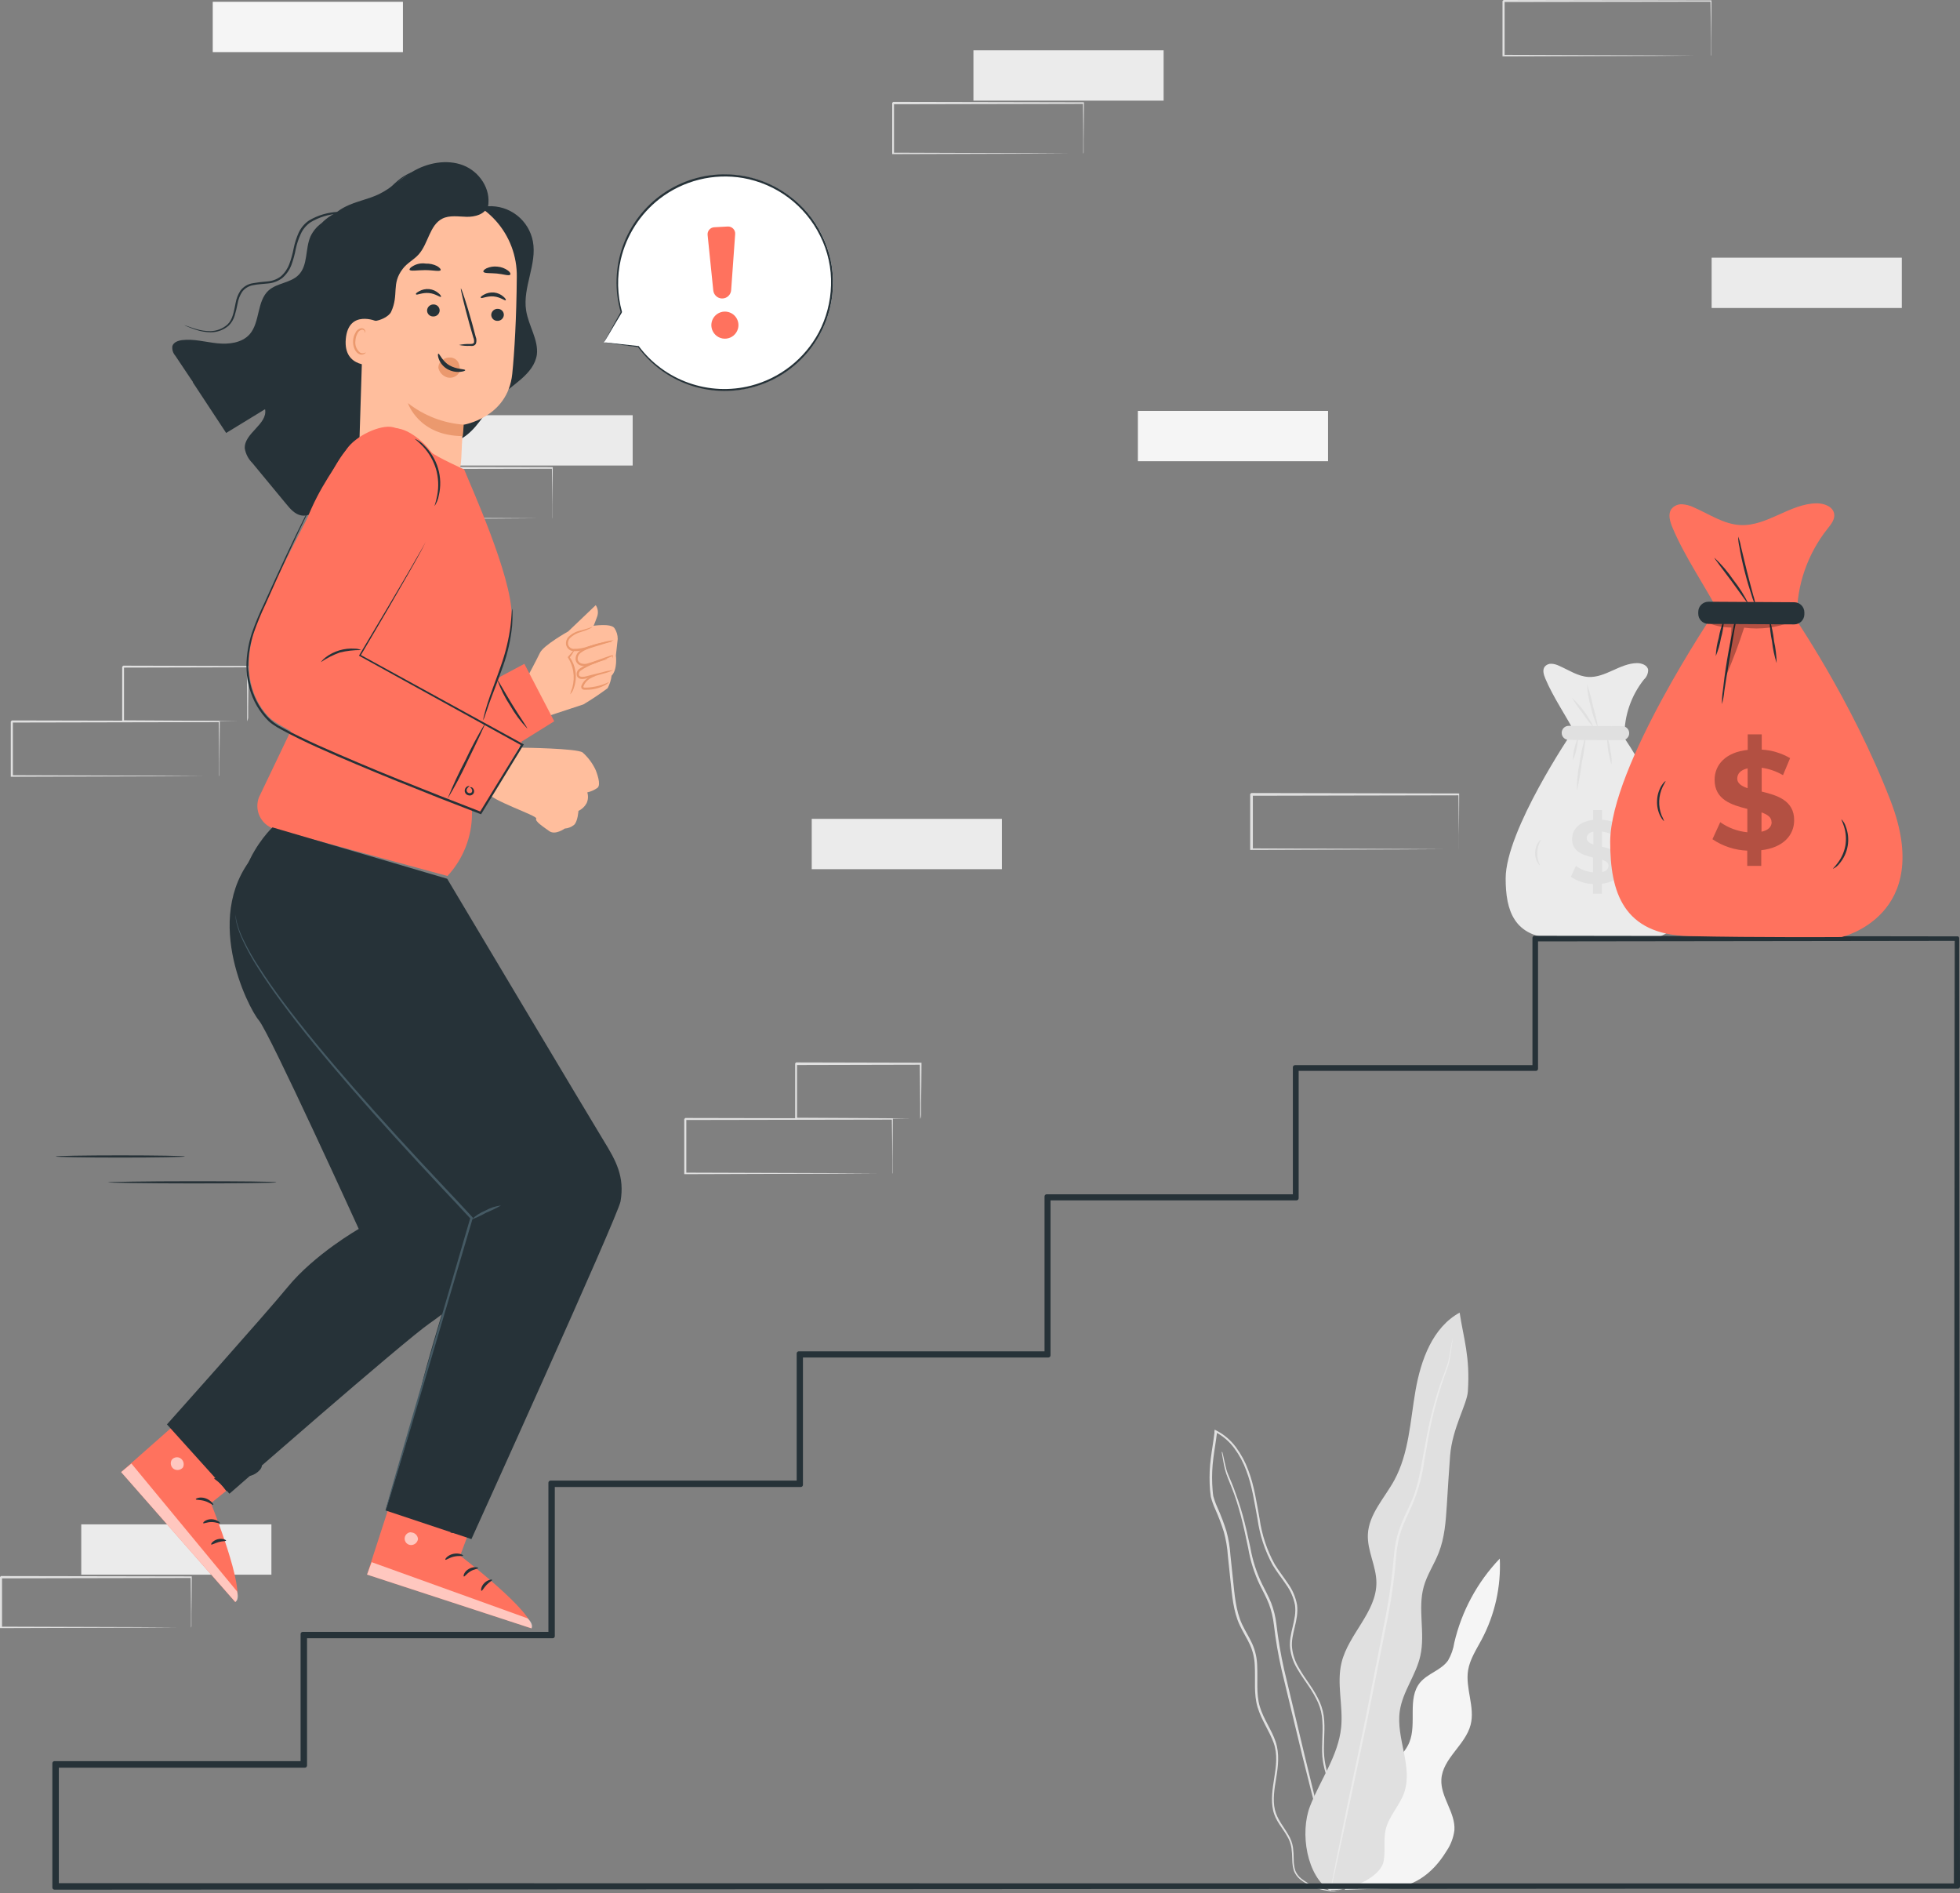 <svg width="320" height="309" viewBox="0 0 320 309" fill="none" xmlns="http://www.w3.org/2000/svg">
<rect x="0" y="0" width="320" height="309" fill="#808080" stroke="none"/>
<path d="M256.609 119.624C256.609 119.624 245.822 135.538 245.822 143.384C245.822 148.593 247.136 153.024 254.015 153.184C260.894 153.344 269.845 153.281 269.845 153.281C269.845 153.281 279.534 151.069 274.95 139.148C272.227 132.313 268.788 125.785 264.691 119.673L256.609 119.624Z" fill="#EBEBEB"/>
<path d="M269.087 109.344C268.976 108.572 268.03 108.232 267.244 108.239C264.462 108.287 262.104 110.638 259.343 110.499C257.611 110.409 256.102 109.351 254.509 108.663C254.129 108.475 253.715 108.366 253.292 108.343C253.081 108.33 252.871 108.369 252.678 108.455C252.486 108.541 252.317 108.672 252.186 108.837C251.796 109.386 252.04 110.137 252.297 110.763C253.577 113.817 255.691 116.849 257.228 119.805L265.213 120.132C265.193 116.787 266.317 113.535 268.399 110.916C268.616 110.717 268.79 110.474 268.909 110.203C269.027 109.932 269.088 109.64 269.087 109.344Z" fill="#EBEBEB"/>
<path d="M261.534 144.26V145.888H260.08V144.302C258.79 144.25 257.54 143.841 256.47 143.119L257.284 141.346C258.105 141.931 259.064 142.292 260.066 142.396V139.969C258.459 139.565 256.658 139.023 256.672 136.943C256.672 135.399 257.806 134.084 260.108 133.834V132.22H261.561V133.806C262.6 133.871 263.608 134.181 264.504 134.71L263.766 136.498C263.085 136.096 262.331 135.834 261.548 135.726V138.202C263.154 138.585 264.928 139.134 264.914 141.186C264.928 142.695 263.815 143.996 261.534 144.26ZM260.143 137.826V135.74C259.371 135.914 259.065 136.331 259.058 136.811C259.051 137.291 259.475 137.618 260.115 137.826H260.143ZM262.626 141.346C262.626 140.838 262.208 140.56 261.582 140.337V142.34C262.271 142.215 262.591 141.812 262.598 141.346H262.626Z" fill="#E0E0E0"/>
<path d="M256.79 124.131C256.83 122.839 257.118 121.566 257.639 120.383C257.59 121.674 257.303 122.945 256.79 124.131Z" fill="#E0E0E0"/>
<path d="M257.437 129.098C257.432 127.551 257.586 126.008 257.896 124.493C258.093 122.96 258.442 121.45 258.939 119.986C258.792 121.521 258.559 123.046 258.244 124.556C258.059 126.083 257.789 127.6 257.437 129.098Z" fill="#E0E0E0"/>
<path d="M263.112 124.827C262.634 123.367 262.388 121.842 262.382 120.306C262.678 121.017 262.861 121.771 262.925 122.539C263.105 123.287 263.168 124.059 263.112 124.827Z" fill="#E0E0E0"/>
<path d="M256.651 113.893C258.14 115.274 259.351 116.926 260.219 118.762C259.539 118.025 258.922 117.231 258.376 116.39C257.733 115.607 257.156 114.772 256.651 113.893Z" fill="#E0E0E0"/>
<path d="M259.12 111.695C259.513 112.857 259.834 114.041 260.08 115.243C260.438 116.414 260.717 117.609 260.915 118.818C260.371 117.714 259.972 116.545 259.725 115.34C259.364 114.157 259.161 112.931 259.12 111.695Z" fill="#E0E0E0"/>
<path d="M268.969 146.194C269.553 145.482 269.969 144.647 270.186 143.752C270.276 142.834 270.159 141.907 269.845 141.04C269.845 141.04 270.11 141.262 270.318 141.735C270.586 142.384 270.665 143.095 270.548 143.787C270.428 144.482 270.117 145.13 269.651 145.658C269.289 146.075 268.997 146.228 268.969 146.194Z" fill="#E0E0E0"/>
<path d="M251.421 141.242C251.386 141.242 251.184 141.096 250.982 140.727C250.722 140.235 250.599 139.683 250.628 139.127C250.647 138.572 250.813 138.033 251.108 137.562C251.337 137.207 251.553 137.054 251.588 137.082C251.222 137.712 251.015 138.421 250.986 139.148C250.957 139.876 251.106 140.599 251.421 141.255V141.242Z" fill="#E0E0E0"/>
<path d="M264.83 120.828L256.115 120.772C255.964 120.772 255.814 120.742 255.675 120.684C255.535 120.626 255.408 120.541 255.301 120.433C255.195 120.326 255.11 120.199 255.053 120.059C254.996 119.919 254.967 119.769 254.968 119.617C254.969 119.466 255 119.317 255.058 119.177C255.117 119.038 255.203 118.912 255.311 118.805C255.419 118.699 255.547 118.616 255.688 118.559C255.828 118.503 255.978 118.475 256.129 118.477L264.844 118.525C264.996 118.526 265.146 118.557 265.286 118.616C265.425 118.675 265.552 118.761 265.659 118.869C265.765 118.976 265.85 119.104 265.907 119.245C265.964 119.385 265.993 119.535 265.992 119.687C265.988 119.992 265.864 120.283 265.646 120.497C265.429 120.711 265.135 120.83 264.83 120.828Z" fill="#E0E0E0"/>
<path d="M35.771 126.705C35.765 126.652 35.765 126.598 35.771 126.545C35.771 126.42 35.771 126.274 35.771 126.086C35.771 125.662 35.771 125.077 35.771 124.319C35.771 122.775 35.771 120.556 35.715 117.753L35.771 117.872L1.934 117.941C2.01 117.865 1.76 118.115 2.101 117.767V126.705L1.934 126.538L26.048 126.615L33.163 126.663H35.09H35.59H35.771C35.718 126.67 35.664 126.67 35.611 126.663H35.131H33.239L26.166 126.712L1.934 126.788H1.76V117.767L1.934 117.594L35.771 117.663H35.876V117.767C35.876 120.598 35.834 122.838 35.82 124.396C35.82 125.14 35.82 125.724 35.82 126.135C35.82 126.315 35.82 126.462 35.82 126.58C35.807 126.623 35.791 126.665 35.771 126.705Z" fill="#E0E0E0"/>
<path d="M40.348 117.753C40.348 117.753 40.348 117.691 40.348 117.587C40.348 117.482 40.348 117.301 40.348 117.107C40.348 116.668 40.348 116.07 40.348 115.312C40.348 113.747 40.348 111.528 40.285 108.802L40.403 108.927L20.073 108.976L20.247 108.802V113.399C20.247 114.895 20.247 116.348 20.247 117.74L20.08 117.573L34.624 117.656L38.866 117.698H40.007C40.141 117.689 40.276 117.689 40.41 117.698C40.288 117.708 40.164 117.708 40.042 117.698H38.936L34.763 117.74L20.108 117.823H19.948V117.656C19.948 116.265 19.948 114.811 19.948 113.316V108.83L20.122 108.656L40.452 108.705H40.577V108.83C40.577 111.612 40.529 113.831 40.515 115.416C40.515 116.161 40.515 116.752 40.515 117.183C40.476 117.378 40.42 117.569 40.348 117.753Z" fill="#E0E0E0"/>
<path d="M238.171 138.668C238.168 138.615 238.168 138.561 238.171 138.508V138.049C238.171 137.625 238.171 137.041 238.171 136.289C238.171 134.738 238.136 132.52 238.108 129.717L238.212 129.821L204.375 129.89L204.549 129.717V134.251C204.549 135.747 204.549 137.214 204.549 138.654L204.382 138.487L228.496 138.564L235.618 138.612H237.538H238.046H238.171C238.171 138.612 238.122 138.612 238.018 138.612H237.475H235.59L228.51 138.654L204.278 138.731H204.111V138.557C204.111 137.119 204.111 135.652 204.111 134.154V129.619L204.284 129.445L238.122 129.515H238.233V129.696C238.233 132.527 238.192 134.766 238.178 136.324C238.178 137.068 238.178 137.653 238.178 138.063C238.178 138.244 238.178 138.39 238.178 138.508C238.178 138.626 238.171 138.675 238.171 138.668Z" fill="#E0E0E0"/>
<path d="M279.318 9.125C279.313 9.07 279.313 9.014 279.318 8.958V8.499C279.318 8.082 279.318 7.491 279.318 6.74C279.318 5.196 279.318 2.97 279.263 0.167L279.367 0.278L245.481 0.327L245.648 0.16V9.125L245.481 8.951L269.595 9.028L276.71 9.077H278.637H279.138H279.318H279.158H278.678H276.787L269.713 9.125L245.481 9.202H245.307V0.174L245.481 0L279.318 0.063H279.423V0.167C279.423 2.998 279.381 5.244 279.367 6.802C279.367 7.547 279.367 8.124 279.367 8.541C279.367 8.722 279.367 8.868 279.367 8.979C279.354 9.029 279.338 9.078 279.318 9.125Z" fill="#E0E0E0"/>
<path d="M145.665 191.598C145.665 191.598 145.665 191.535 145.665 191.431C145.665 191.327 145.665 191.16 145.665 190.972C145.665 190.555 145.665 189.964 145.665 189.212C145.665 187.668 145.665 185.443 145.609 182.647L145.714 182.751L111.876 182.813C111.953 182.737 111.702 182.987 112.05 182.647V187.181C112.05 188.67 112.05 190.144 112.05 191.584L111.883 191.41L135.997 191.487L143.112 191.535H145.039H145.547C145.605 191.53 145.663 191.53 145.721 191.535H145.568H145.081H143.196L136.115 191.584L111.883 191.661H111.716V191.598C111.716 190.158 111.716 188.684 111.716 187.195V182.66L111.89 182.487L145.665 182.556H145.769V182.66C145.769 185.484 145.728 187.731 145.714 189.289C145.714 190.033 145.714 190.61 145.714 191.028V191.466C145.703 191.512 145.687 191.556 145.665 191.598Z" fill="#E0E0E0"/>
<path d="M150.235 182.626C150.23 182.568 150.23 182.51 150.235 182.452C150.235 182.327 150.235 182.167 150.235 181.979C150.235 181.541 150.235 180.935 150.235 180.184C150.235 178.612 150.193 176.394 150.165 173.674L150.29 173.792L129.96 173.841L130.127 173.674V178.272C130.127 179.767 130.127 181.221 130.127 182.612L129.967 182.445L144.51 182.521L148.746 182.57H149.887H150.297C150.175 182.58 150.051 182.58 149.929 182.57H148.816L144.643 182.612L129.988 182.688H129.821V182.528C129.821 181.137 129.821 179.684 129.821 178.188V173.591C129.779 173.591 130.148 173.264 129.995 173.417L150.325 173.465H150.45V173.591C150.45 176.373 150.395 178.585 150.381 180.177C150.381 180.922 150.381 181.506 150.381 181.944C150.381 182.382 150.242 182.633 150.235 182.626Z" fill="#E0E0E0"/>
<path d="M44.312 248.819H13.264V257.034H44.312V248.819Z" fill="#EBEBEB"/>
<path d="M31.188 265.686C31.184 265.637 31.184 265.589 31.188 265.54C31.188 265.429 31.188 265.29 31.188 265.116C31.188 264.733 31.188 264.191 31.188 263.502C31.188 262.111 31.153 260.024 31.132 257.472L31.229 257.569L0.181 257.632C0.25 257.562 0.021 257.792 0.334 257.472V265.672L0.181 265.519L22.306 265.589L28.837 265.637H30.603H31.229H31.083H30.645H28.913L22.417 265.686L0.16 265.756H0V257.409C0.313 257.096 0.09 257.326 0.16 257.256L31.209 257.312H31.306V257.402C31.306 259.997 31.264 262.055 31.25 263.488C31.25 264.184 31.25 264.705 31.25 265.081C31.25 265.248 31.25 265.38 31.25 265.491C31.24 265.559 31.219 265.625 31.188 265.686Z" fill="#E0E0E0"/>
<path d="M189.977 8.214H158.929V16.428H189.977V8.214Z" fill="#EBEBEB"/>
<path d="M176.853 25.081C176.848 25.03 176.848 24.979 176.853 24.928C176.853 24.817 176.853 24.684 176.853 24.511C176.853 24.121 176.853 23.585 176.853 22.89C176.853 21.499 176.853 19.412 176.804 16.867L176.901 16.957L145.797 17.02L145.957 16.867V21.04C145.957 22.431 145.957 23.759 145.957 25.081L145.804 24.921L167.936 24.997L174.467 25.039H176.234H176.693H176.86H176.714H176.268H174.537L168.04 25.088L145.783 25.157H145.665V25.004C145.665 23.683 145.665 22.334 145.665 20.963V16.79L145.825 16.63L176.881 16.693H176.964V16.79C176.964 19.384 176.929 21.443 176.915 22.869C176.915 23.565 176.915 24.086 176.915 24.469C176.915 24.636 176.915 24.768 176.915 24.872C176.915 24.977 176.853 25.081 176.853 25.081Z" fill="#E0E0E0"/>
<path d="M103.293 67.773H72.245V75.987H103.293V67.773Z" fill="#EBEBEB"/>
<path d="M90.162 84.639C90.162 84.639 90.162 84.584 90.162 84.486C90.162 84.389 90.162 84.236 90.162 84.069C90.162 83.679 90.162 83.144 90.162 82.448C90.162 81.057 90.162 78.971 90.106 76.425L90.203 76.515L59.155 76.578C59.224 76.508 58.995 76.738 59.315 76.425V84.639L59.162 84.479L81.287 84.556L87.818 84.597H89.584H90.023H89.578H87.846L81.349 84.646L59.092 84.716H58.939V84.563C58.939 83.241 58.939 81.892 58.939 80.522V76.348L59.099 76.189L90.148 76.251H90.245V76.348C90.245 78.943 90.203 81.001 90.189 82.427C90.189 83.123 90.189 83.645 90.189 84.027C90.189 84.194 90.189 84.326 90.189 84.43C90.189 84.535 90.169 84.639 90.162 84.639Z" fill="#E0E0E0"/>
<path d="M163.575 133.66H132.527V141.875H163.575V133.66Z" fill="#EBEBEB"/>
<path d="M310.499 42.059H279.451V50.273H310.499V42.059Z" fill="#EBEBEB"/>
<path d="M216.825 67.07H185.776V75.284H216.825V67.07Z" fill="#F5F5F5"/>
<path d="M65.783 0.292H34.735V8.506H65.783V0.292Z" fill="#F5F5F5"/>
<path d="M223.794 294.46C223.293 292.464 224.608 290.468 226.089 289.028C227.571 287.588 229.324 286.295 230.103 284.389C231.355 281.287 229.713 277.26 231.841 274.651C233.093 273.135 235.319 272.634 236.432 271.014C236.945 270.118 237.287 269.134 237.44 268.113C238.645 262.963 241.208 258.229 244.862 254.404C245.08 258.995 244.059 263.559 241.906 267.62C241.043 269.24 239.986 270.826 239.687 272.641C239.214 275.583 240.842 278.637 240.104 281.53C239.256 284.834 235.521 287.032 235.326 290.44C235.159 293.326 237.656 295.872 237.454 298.751C237.296 299.974 236.85 301.142 236.154 302.16C233.9 305.853 230.589 308.419 225.644 308.28L219.565 308.454L223.794 294.46Z" fill="#F5F5F5"/>
<path d="M218.334 308.663C217.777 308.746 217.21 308.732 216.658 308.621C215.987 308.515 215.328 308.345 214.69 308.113C213.808 307.801 212.985 307.342 212.255 306.757C211.815 306.401 211.473 305.939 211.261 305.415C211.078 304.827 210.985 304.215 210.982 303.599C210.976 302.941 210.931 302.284 210.85 301.631C210.737 300.936 210.489 300.269 210.12 299.67C209.424 298.411 208.228 297.207 207.853 295.496C207.477 293.785 207.755 292.019 208.047 290.169C208.339 288.319 208.625 286.357 207.936 284.458C207.247 282.56 205.975 280.828 205.321 278.678C204.667 276.529 204.987 274.185 204.862 271.883C204.828 270.717 204.565 269.568 204.09 268.503C203.603 267.425 202.928 266.416 202.4 265.269C201.335 262.973 201.162 260.4 200.876 257.833C200.747 256.544 200.61 255.248 200.466 253.945C200.381 252.628 200.162 251.323 199.812 250.05C199.407 248.767 198.929 247.509 198.379 246.281C198.091 245.646 197.858 244.987 197.684 244.312C197.584 243.621 197.522 242.924 197.496 242.226C197.443 240.832 197.505 239.436 197.684 238.053C197.858 236.661 198.115 235.27 198.275 233.879C198.275 233.796 198.275 233.712 198.275 233.636L198.31 233.358L198.56 233.483C199.847 234.145 200.961 235.097 201.815 236.265C202.652 237.405 203.321 238.658 203.805 239.986C204.806 242.601 205.161 245.342 205.655 247.957C206.022 250.54 206.854 253.036 208.11 255.323C208.771 256.415 209.571 257.409 210.273 258.466C211.02 259.501 211.529 260.689 211.761 261.944C212.102 264.524 210.676 266.771 210.955 269.052C211.093 270.17 211.465 271.246 212.047 272.21C212.596 273.191 213.236 274.095 213.848 274.992C214.472 275.881 215.014 276.823 215.469 277.809C215.889 278.776 216.136 279.81 216.199 280.862C216.331 282.914 216.032 284.855 216.199 286.691C216.357 288.441 216.858 290.143 217.673 291.699C218.369 293.201 219.211 294.557 219.885 295.872C220.226 296.526 220.539 297.173 220.796 297.813C221.038 298.434 221.213 299.08 221.318 299.739C221.485 300.892 221.485 302.064 221.318 303.217C221.147 304.823 220.535 306.352 219.551 307.633C219.402 307.824 219.237 308 219.058 308.162C218.937 308.289 218.801 308.401 218.654 308.496L218.306 308.739C218.741 308.399 219.138 308.012 219.489 307.585C220.434 306.3 221.013 304.783 221.165 303.196C221.305 302.058 221.286 300.907 221.109 299.774C221 299.131 220.822 298.502 220.581 297.896C220.323 297.27 220.01 296.63 219.663 295.976C218.967 294.676 218.16 293.326 217.416 291.803C216.579 290.22 216.061 288.488 215.893 286.705C215.747 284.827 216.039 282.879 215.893 280.876C215.84 279.86 215.604 278.861 215.197 277.927C214.752 276.953 214.219 276.022 213.605 275.145C212.993 274.241 212.339 273.337 211.775 272.363C211.168 271.359 210.779 270.238 210.635 269.073C210.356 266.646 211.775 264.378 211.428 261.986C211.197 260.785 210.705 259.651 209.988 258.661C209.292 257.618 208.492 256.63 207.811 255.51C206.521 253.159 205.672 250.592 205.307 247.936C204.806 245.307 204.451 242.594 203.471 240.035C203.003 238.739 202.349 237.519 201.53 236.411C200.712 235.293 199.645 234.381 198.414 233.747L198.692 233.594V233.838C198.532 235.229 198.268 236.654 198.101 238.011C197.919 239.394 197.856 240.79 197.913 242.184C197.948 242.879 197.99 243.575 198.087 244.208C198.267 244.861 198.5 245.498 198.783 246.114C199.341 247.354 199.824 248.627 200.23 249.925C200.585 251.218 200.807 252.544 200.89 253.883C201.029 255.19 201.162 256.484 201.301 257.771C201.572 260.33 201.753 262.883 202.775 265.102C203.283 266.201 203.958 267.223 204.458 268.336C204.944 269.433 205.214 270.614 205.251 271.814C205.376 274.164 205.057 276.453 205.676 278.539C206.295 280.626 207.616 282.344 208.27 284.312C208.924 286.281 208.666 288.346 208.367 290.162C208.068 291.977 207.762 293.772 208.145 295.392C208.527 297.013 209.633 298.216 210.356 299.517C210.734 300.141 210.987 300.833 211.101 301.554C211.177 302.215 211.216 302.879 211.219 303.544C211.213 304.142 211.298 304.737 211.469 305.31C211.669 305.81 211.989 306.252 212.401 306.597C213.115 307.175 213.919 307.633 214.78 307.953C215.408 308.196 216.058 308.375 216.721 308.489C217.129 308.565 217.543 308.609 217.959 308.621C218.188 308.656 218.334 308.663 218.334 308.663Z" fill="#E0E0E0"/>
<path d="M199.527 236.926C199.556 236.985 199.577 237.049 199.59 237.114L199.722 237.656C199.833 238.136 199.972 238.859 200.195 239.743C200.417 240.626 200.981 241.669 201.44 242.928C201.899 244.187 202.413 245.627 202.866 247.247C203.318 248.868 203.721 250.676 204.138 252.61C204.496 254.672 205.14 256.673 206.051 258.557C206.545 259.544 207.094 260.553 207.54 261.645C207.965 262.765 208.253 263.933 208.395 265.123C208.683 267.61 209.103 270.08 209.654 272.523C210.843 277.517 211.977 282.26 213.013 286.594C214.05 290.927 215.023 294.794 215.83 298.07C216.637 301.346 217.221 303.954 217.694 305.811C217.903 306.701 218.063 307.411 218.181 307.898C218.23 308.12 218.272 308.301 218.299 308.447C218.31 308.509 218.31 308.573 218.299 308.635C218.269 308.578 218.248 308.517 218.237 308.454C218.195 308.308 218.139 308.134 218.077 307.912C217.945 307.404 217.757 306.708 217.52 305.825C217.04 303.975 216.366 301.346 215.531 298.112C214.697 294.877 213.723 290.962 212.638 286.656L209.244 272.586C208.689 270.146 208.266 267.678 207.978 265.192C207.848 264.026 207.572 262.881 207.157 261.784C206.733 260.713 206.183 259.697 205.689 258.717C204.776 256.803 204.135 254.771 203.784 252.68C203.38 250.739 202.998 248.945 202.56 247.324C202.121 245.703 201.662 244.257 201.168 243.005C200.675 241.753 200.202 240.716 199.979 239.784C199.757 238.852 199.666 238.143 199.569 237.656C199.534 237.427 199.506 237.246 199.478 237.1C199.487 237.04 199.503 236.981 199.527 236.926Z" fill="#E0E0E0"/>
<path d="M217.263 308.677C213.306 306.291 212.207 299.12 213.883 294.822C215.559 290.523 218.487 286.594 218.96 281.996C219.322 278.463 218.188 274.825 219.03 271.375C220.17 266.722 224.74 263.133 224.719 258.341C224.719 255.656 223.189 253.118 223.328 250.426C223.495 247.136 226.041 244.535 227.626 241.642C230.047 237.211 230.235 231.96 231.104 226.98C231.974 222 233.886 216.679 238.31 214.258C238.943 218.487 240.035 221.395 239.652 227.119C239.52 229.205 237.107 233.107 236.752 237.614C236.543 240.306 236.39 243.005 236.216 245.703C236.042 248.402 235.855 250.996 234.895 253.452C234.164 255.33 232.996 257.027 232.453 258.967C231.424 262.619 232.725 266.583 231.89 270.283C231.195 273.42 228.997 276.105 228.538 279.284C227.884 283.756 230.749 288.416 229.233 292.666C228.489 294.752 226.736 296.47 226.228 298.654C225.839 300.344 226.228 302.132 225.888 303.843C225.31 306.583 220.066 308.712 217.277 308.496" fill="#E0E0E0"/>
<path d="M237.162 218.445C237.17 218.526 237.17 218.608 237.162 218.689C237.162 218.863 237.107 219.092 237.065 219.384C236.974 219.99 236.863 220.887 236.654 222.048C236.446 223.21 235.813 224.524 235.326 226.103C234.839 227.682 234.297 229.497 233.838 231.535C233.379 233.573 232.982 235.82 232.572 238.247C232.234 240.862 231.531 243.416 230.485 245.835C229.922 247.101 229.289 248.367 228.809 249.717C228.345 251.103 228.056 252.543 227.946 254.001C227.706 257.104 227.3 260.192 226.729 263.252L223.203 280.897C222.062 286.301 221.033 291.177 220.163 295.274C219.294 299.37 218.578 302.646 218.077 304.956L217.493 307.585L217.326 308.28C217.315 308.359 217.294 308.436 217.263 308.51C217.252 308.431 217.252 308.352 217.263 308.273C217.291 308.102 217.333 307.87 217.388 307.578C217.507 306.952 217.68 306.062 217.896 304.935C218.369 302.619 219.037 299.308 219.857 295.197L222.869 280.828C223.947 275.402 225.13 269.442 226.347 263.182C226.916 260.134 227.325 257.058 227.571 253.966C227.681 252.476 227.98 251.006 228.461 249.591C228.948 248.2 229.588 246.941 230.158 245.682C231.368 243.199 231.8 240.605 232.245 238.192C232.69 235.778 233.079 233.511 233.559 231.473C234.039 229.435 234.575 227.606 235.11 226.034C235.646 224.462 236.251 223.147 236.501 222.014C236.752 220.88 236.87 219.969 236.988 219.37C237.044 219.085 237.086 218.856 237.12 218.675C237.13 218.598 237.144 218.521 237.162 218.445Z" fill="#EBEBEB"/>
<path d="M319.624 307.884C319.541 212.499 319.492 154.255 319.492 153.191C319.492 154.255 319.437 212.443 319.353 307.745L9.258 307.703V288.179H49.779V267.056H90.231V242.372H130.753V242.205C130.753 235.087 130.753 228.099 130.753 221.242H171.191V221.089C171.191 212.311 171.191 203.832 171.191 195.59H211.574H211.706V195.458C211.706 187.988 211.706 181.102 211.706 174.46H250.656H250.767V174.356C250.767 166.475 250.767 159.687 250.767 153.323L319.499 153.233L250.642 153.135H250.551V153.233C250.551 159.59 250.551 166.378 250.551 174.251H211.56H211.435V174.377C211.435 181.019 211.435 187.898 211.435 195.368H171.038H170.892V195.514C170.892 203.756 170.892 212.207 170.892 221.005H130.419V242.121H89.883V266.715H49.424V287.832H8.896V308.079H9.098L319.492 308.03H319.624V307.884Z" fill="#263238"/>
<path d="M9.098 308.447H8.896C8.804 308.447 8.715 308.411 8.65 308.345C8.585 308.28 8.548 308.192 8.548 308.099V287.818C8.548 287.726 8.585 287.637 8.65 287.572C8.715 287.507 8.804 287.47 8.896 287.47H49.077V266.715C49.077 266.623 49.113 266.535 49.178 266.469C49.244 266.404 49.332 266.368 49.424 266.368H89.536V242.024C89.536 241.932 89.572 241.843 89.638 241.778C89.703 241.713 89.791 241.676 89.883 241.676H130.071V220.922C130.071 220.829 130.108 220.741 130.173 220.676C130.238 220.61 130.327 220.574 130.419 220.574H170.537V195.291C170.539 195.198 170.576 195.108 170.642 195.041C170.707 194.978 170.794 194.943 170.885 194.943H171.031H211.08V174.21C211.08 174.117 211.116 174.029 211.182 173.964C211.247 173.899 211.335 173.862 211.428 173.862H250.196V153.093C250.196 153.001 250.233 152.913 250.298 152.847C250.364 152.782 250.452 152.746 250.544 152.746H250.69L319.548 152.843H319.638H319.687C319.739 152.874 319.783 152.918 319.814 152.97C319.846 153.022 319.864 153.081 319.868 153.142C319.868 153.838 319.868 177.562 319.923 219.218L320 307.807V307.946C320.001 308.037 319.966 308.125 319.903 308.19C319.836 308.256 319.746 308.294 319.652 308.294H269.63L9.098 308.447ZM9.605 307.39L319.005 307.432C319.089 215.844 319.138 158.588 319.144 153.573L251.108 153.664V174.453C251.108 174.545 251.071 174.634 251.006 174.699C250.941 174.764 250.852 174.801 250.76 174.801H212.026V195.583C212.026 195.676 211.989 195.764 211.924 195.829C211.859 195.895 211.77 195.931 211.678 195.931H171.511V221.235C171.511 221.327 171.474 221.415 171.409 221.48C171.344 221.546 171.255 221.582 171.163 221.582H131.094V242.372C131.092 242.463 131.055 242.551 130.99 242.616C130.925 242.681 130.838 242.718 130.746 242.72H90.579V267.063C90.579 267.155 90.542 267.244 90.477 267.309C90.412 267.374 90.323 267.411 90.231 267.411H50.127V288.186C50.127 288.279 50.09 288.367 50.025 288.432C49.96 288.498 49.871 288.534 49.779 288.534H9.605V307.39Z" fill="#263238"/>
<path d="M279.833 100.052C279.833 100.052 262.918 125.091 262.89 137.402C262.89 145.589 264.977 152.558 275.778 152.801C286.58 153.045 300.657 152.954 300.657 152.954C300.657 152.954 315.882 149.477 308.677 130.739C302.313 114.192 292.554 100.136 292.554 100.136L279.833 100.052Z" fill="#FF725E"/>
<path d="M299.461 83.895C299.28 82.671 297.792 82.135 296.554 82.156C292.214 82.226 288.479 85.926 284.138 85.703C281.412 85.571 279.04 83.902 276.536 82.817C275.94 82.526 275.293 82.354 274.63 82.309C274.298 82.29 273.967 82.351 273.663 82.487C273.359 82.622 273.093 82.829 272.885 83.088C272.273 83.951 272.655 85.14 273.059 86.121C275.069 90.92 278.4 95.684 280.814 100.303L293.368 100.817C293.33 95.549 295.098 90.426 298.376 86.302C298.946 85.592 299.593 84.792 299.461 83.895Z" fill="#FF725E"/>
<g opacity="0.3">
<path d="M287.553 138.779V141.339H285.265V138.849C283.234 138.771 281.265 138.125 279.583 136.985L280.855 134.203C282.162 135.127 283.686 135.696 285.279 135.851V132.033C282.747 131.407 279.923 130.544 279.937 127.275C279.937 124.848 281.725 122.782 285.342 122.406V119.868H287.63V122.358C289.262 122.452 290.848 122.929 292.262 123.749L291.101 126.531C290.032 125.903 288.851 125.491 287.623 125.321V129.209C290.162 129.814 292.944 130.676 292.923 133.897C292.916 136.317 291.163 138.362 287.553 138.779ZM285.328 128.666V125.418C284.118 125.682 283.631 126.343 283.631 127.101C283.631 127.859 284.347 128.339 285.349 128.666H285.328ZM289.23 134.196C289.23 133.396 288.576 132.958 287.595 132.61V135.761C288.736 135.517 289.244 134.926 289.251 134.196H289.23Z" fill="black"/>
</g>
<path d="M280.125 107.091C280.167 106.08 280.331 105.079 280.612 104.107C280.777 103.108 281.06 102.132 281.454 101.2C281.411 102.21 281.248 103.212 280.967 104.184C280.803 105.183 280.52 106.159 280.125 107.091Z" fill="#263238"/>
<path d="M281.141 114.943C281.117 114.231 281.161 113.519 281.273 112.815C281.412 111.507 281.641 109.706 281.968 107.724C282.295 105.742 282.664 103.954 282.949 102.674C283.07 101.963 283.256 101.264 283.505 100.588C283.46 101.29 283.358 101.988 283.199 102.674C282.956 104.065 282.657 105.811 282.33 107.731C282.003 109.65 281.746 111.389 281.523 112.801C281.455 113.525 281.327 114.241 281.141 114.943Z" fill="#263238"/>
<path d="M290.064 108.239C289.696 107.091 289.445 105.91 289.313 104.712C289.061 103.534 288.926 102.335 288.91 101.13C289.274 102.278 289.518 103.459 289.64 104.657C289.901 105.833 290.043 107.033 290.064 108.239Z" fill="#263238"/>
<path d="M279.903 91.038C281.059 92.122 282.092 93.33 282.984 94.641C283.968 95.885 284.817 97.23 285.516 98.654C285.425 98.71 284.243 96.957 282.692 94.857C281.141 92.756 279.833 91.108 279.903 91.038Z" fill="#263238"/>
<path d="M283.784 87.588C283.99 88.116 284.141 88.664 284.236 89.223C284.514 90.37 284.834 91.706 285.196 93.187C285.557 94.669 285.933 95.969 286.232 97.131C286.414 97.669 286.542 98.223 286.614 98.786C286.345 98.286 286.135 97.756 285.989 97.207C285.655 96.213 285.237 94.829 284.841 93.278C284.444 91.727 284.145 90.308 283.985 89.271C283.851 88.72 283.784 88.155 283.784 87.588Z" fill="#263238"/>
<path d="M299.266 141.812C299.224 141.77 299.614 141.443 300.08 140.796C300.69 139.973 301.104 139.022 301.29 138.014C301.453 136.994 301.382 135.95 301.082 134.961C300.845 134.203 300.595 133.765 300.643 133.737C300.964 134.055 301.203 134.446 301.339 134.877C301.736 135.892 301.85 136.996 301.667 138.071C301.485 139.146 301.013 140.15 300.303 140.977C300.03 141.335 299.674 141.622 299.266 141.812Z" fill="#263238"/>
<path d="M271.688 134.036C271.654 134.036 271.362 133.778 271.062 133.194C270.68 132.427 270.5 131.574 270.541 130.718C270.565 129.861 270.805 129.024 271.236 128.284C271.577 127.727 271.897 127.47 271.932 127.498C271.967 127.526 271.737 127.852 271.466 128.409C271.117 129.135 270.921 129.925 270.888 130.73C270.856 131.535 270.989 132.338 271.278 133.09C271.442 133.393 271.579 133.709 271.688 134.036Z" fill="#263238"/>
<g opacity="0.3">
<path d="M279.499 101.415L279.04 101.735C280.197 102.198 281.432 102.434 282.678 102.431C282.545 105.056 282.262 107.67 281.829 110.263C282.928 107.708 283.904 105.104 284.757 102.452C287.403 102.807 290.096 102.464 292.568 101.457C288.216 101.207 283.853 101.193 279.499 101.415Z" fill="black"/>
</g>
<path d="M292.94 98.304L278.939 98.221C278.021 98.215 277.272 98.955 277.267 99.873L277.265 100.165C277.26 101.083 278 101.832 278.918 101.837L292.918 101.92C293.837 101.926 294.585 101.186 294.591 100.268L294.592 99.976C294.598 99.058 293.858 98.309 292.94 98.304Z" fill="#263238"/>
<path d="M85.898 50.676C85.3 46.92 87.7 43.151 87.004 39.409C86.686 37.725 85.767 36.214 84.419 35.158C83.07 34.101 81.384 33.57 79.673 33.664C80.195 30.881 78.282 28.009 75.618 26.98C72.954 25.95 69.748 26.562 67.272 28.065C65.415 29.177 63.836 30.742 61.881 31.688C60.108 32.544 58.105 32.857 56.317 33.775C55.788 34.05 55.288 34.376 54.822 34.749C54.557 34.888 54.293 35.027 54.036 35.187C53.473 35.538 52.955 35.956 52.492 36.432C51.721 36.985 51.104 37.724 50.697 38.581C49.8 40.619 50.315 43.297 48.743 44.883C47.449 46.19 45.265 46.169 43.874 47.386C41.906 49.146 42.483 52.575 40.765 54.557C39.492 55.99 37.336 56.234 35.43 56.032C33.525 55.83 31.619 55.281 29.72 55.517C29.066 55.601 28.329 55.865 28.141 56.498C28.105 56.778 28.129 57.062 28.211 57.333C28.294 57.602 28.434 57.852 28.621 58.063L31.139 61.826L31.487 62.334C31.489 62.361 31.489 62.389 31.487 62.417C33.3 65.171 35.113 67.923 36.926 70.673L43.276 66.792C43.749 69.24 39.798 70.722 39.965 73.212C40.12 74.106 40.551 74.931 41.196 75.569L46.761 82.302C47.407 83.088 48.152 83.93 49.139 84.124C50.572 84.403 51.866 83.283 52.895 82.254C56.06 79.117 59.475 75.994 63.739 74.603C68.002 73.212 72.871 73.678 76.293 70.937C78.261 69.358 79.381 66.966 81.162 65.178C83.499 62.806 87.15 61.165 87.651 57.889C87.936 55.455 86.288 53.187 85.898 50.676Z" fill="#263238"/>
<path d="M59.524 45.091L58.633 73.608C58.592 74.761 58.787 75.91 59.205 76.986C59.623 78.061 60.256 79.04 61.065 79.863C61.874 80.686 62.843 81.335 63.911 81.771C64.979 82.207 66.125 82.421 67.279 82.4C71.807 82.316 75.124 80.89 75.34 74.206C75.409 72.057 75.625 69.525 75.646 69.337C75.646 69.337 82.879 68.218 83.631 61.047C83.992 57.569 84.326 51.74 84.375 45.223C84.433 41.834 83.207 38.549 80.942 36.027C78.678 33.505 75.544 31.933 72.168 31.626L71.473 31.563C63.968 31.341 59.565 37.58 59.524 45.091Z" fill="#FFBE9D"/>
<path d="M75.709 69.317C72.389 69.074 69.218 67.849 66.597 65.797C66.597 65.797 68.336 71.167 75.555 71.181L75.709 69.317Z" fill="#EB996E"/>
<path d="M82.26 51.434C82.237 51.701 82.111 51.949 81.909 52.124C81.706 52.3 81.443 52.389 81.175 52.373C81.044 52.372 80.914 52.344 80.794 52.291C80.673 52.238 80.564 52.162 80.474 52.067C80.383 51.972 80.312 51.859 80.265 51.736C80.219 51.613 80.197 51.482 80.202 51.351C80.225 51.084 80.351 50.837 80.554 50.661C80.756 50.486 81.019 50.397 81.287 50.412C81.418 50.413 81.549 50.44 81.67 50.492C81.791 50.545 81.9 50.621 81.991 50.716C82.082 50.812 82.153 50.925 82.199 51.048C82.245 51.171 82.266 51.303 82.26 51.434Z" fill="#263238"/>
<path d="M82.573 49.014C82.434 49.132 81.711 48.485 80.605 48.388C79.499 48.291 78.644 48.771 78.519 48.625C78.393 48.478 78.616 48.325 78.992 48.103C79.501 47.817 80.086 47.694 80.668 47.748C81.246 47.809 81.789 48.053 82.219 48.444C82.546 48.715 82.636 48.965 82.573 49.014Z" fill="#263238"/>
<path d="M71.779 50.718C71.759 50.985 71.635 51.234 71.433 51.409C71.231 51.585 70.968 51.674 70.701 51.657C70.569 51.657 70.439 51.631 70.318 51.579C70.197 51.528 70.088 51.452 69.997 51.357C69.906 51.262 69.835 51.15 69.789 51.027C69.742 50.904 69.721 50.773 69.727 50.642C69.748 50.373 69.874 50.124 70.077 49.947C70.279 49.771 70.543 49.68 70.812 49.696C70.943 49.697 71.073 49.725 71.193 49.778C71.313 49.831 71.421 49.907 71.512 50.002C71.602 50.098 71.672 50.21 71.718 50.333C71.764 50.456 71.784 50.587 71.779 50.718Z" fill="#263238"/>
<path d="M71.994 48.451C71.855 48.576 71.132 47.929 70.026 47.832C68.92 47.734 68.065 48.207 67.939 48.061C67.814 47.915 68.03 47.769 68.412 47.547C68.919 47.26 69.502 47.136 70.082 47.192C70.659 47.256 71.201 47.499 71.633 47.887C71.939 48.145 72.064 48.402 71.994 48.451Z" fill="#263238"/>
<path d="M74.944 56.31C75.54 56.182 76.149 56.128 76.759 56.15C77.044 56.15 77.315 56.115 77.385 55.928C77.433 55.64 77.394 55.344 77.273 55.079C77.072 54.383 76.856 53.632 76.634 52.853C75.757 49.696 75.152 47.108 75.243 47.074C75.333 47.039 76.189 49.57 77.065 52.735C77.273 53.514 77.475 54.251 77.663 54.968C77.81 55.324 77.825 55.721 77.705 56.088C77.656 56.184 77.585 56.267 77.498 56.331C77.411 56.395 77.31 56.438 77.204 56.456C77.045 56.476 76.883 56.476 76.724 56.456C76.127 56.484 75.528 56.434 74.944 56.31Z" fill="#263238"/>
<path d="M71.939 44.09C71.8 44.375 70.715 44.09 69.407 44.09C68.1 44.09 67.007 44.319 66.868 44.027C66.813 43.888 67.028 43.631 67.48 43.394C68.099 43.046 68.817 42.916 69.518 43.026C70.149 43.005 70.775 43.142 71.341 43.422C71.8 43.693 72.008 43.958 71.939 44.09Z" fill="#263238"/>
<path d="M83.297 44.841C83.046 45.07 82.177 44.743 81.106 44.646C80.035 44.549 79.117 44.646 78.929 44.375C78.852 44.243 79.012 43.999 79.43 43.797C79.996 43.543 80.622 43.449 81.238 43.526C81.854 43.578 82.444 43.799 82.942 44.166C83.304 44.444 83.408 44.709 83.297 44.841Z" fill="#263238"/>
<path d="M75.041 59.871C75.013 59.646 74.952 59.425 74.86 59.218C74.745 58.986 74.574 58.787 74.363 58.637C74.151 58.488 73.906 58.394 73.65 58.362C73.134 58.304 72.615 58.449 72.203 58.765C72.022 58.901 71.872 59.073 71.763 59.271C71.653 59.469 71.588 59.688 71.57 59.913C71.567 60.034 71.588 60.155 71.633 60.268C71.74 60.586 71.923 60.873 72.165 61.106C72.407 61.338 72.702 61.509 73.024 61.603C73.349 61.689 73.691 61.68 74.011 61.577C74.33 61.473 74.613 61.279 74.825 61.019C74.948 60.865 75.031 60.683 75.069 60.49C75.094 60.284 75.085 60.075 75.041 59.871Z" fill="#EB996E"/>
<path d="M60.024 54.766C60.014 54.763 60.002 54.762 59.991 54.764C59.98 54.766 59.97 54.77 59.961 54.777C59.952 54.784 59.945 54.793 59.94 54.803C59.936 54.813 59.933 54.824 59.934 54.836C59.935 54.846 59.939 54.857 59.945 54.866C59.951 54.875 59.959 54.883 59.968 54.888C59.978 54.894 59.989 54.897 59.999 54.897C60.01 54.898 60.021 54.896 60.031 54.891C60.04 54.884 60.047 54.875 60.052 54.865C60.057 54.855 60.059 54.843 60.059 54.832C60.059 54.821 60.057 54.81 60.052 54.799C60.047 54.789 60.04 54.78 60.031 54.773C60.022 54.767 60.011 54.763 60 54.763C59.989 54.763 59.978 54.767 59.969 54.773" fill="#263238"/>
<path d="M60.15 54.467C60.139 54.464 60.127 54.463 60.117 54.465C60.105 54.467 60.095 54.471 60.086 54.478C60.077 54.485 60.07 54.494 60.066 54.504C60.061 54.514 60.059 54.525 60.059 54.536C60.06 54.548 60.063 54.558 60.069 54.568C60.075 54.577 60.084 54.584 60.094 54.589C60.103 54.594 60.115 54.596 60.126 54.596C60.137 54.595 60.147 54.591 60.157 54.585C60.165 54.579 60.172 54.57 60.177 54.561C60.182 54.551 60.184 54.54 60.184 54.53C60.184 54.519 60.182 54.508 60.177 54.498C60.172 54.489 60.165 54.48 60.157 54.474C60.147 54.468 60.136 54.464 60.125 54.464C60.114 54.464 60.103 54.468 60.094 54.474" fill="#263238"/>
<path d="M75.959 60.428C75.959 60.511 75.667 60.65 75.124 60.699C74.399 60.763 73.672 60.605 73.038 60.247C72.4 59.878 71.909 59.301 71.647 58.612C71.459 58.105 71.473 57.764 71.556 57.736C71.758 57.653 72.161 58.932 73.385 59.642C73.926 59.934 74.515 60.125 75.124 60.205C75.632 60.288 75.952 60.323 75.959 60.428Z" fill="#263238"/>
<path d="M56.435 51.142C55.19 45.23 56.477 38.623 60.504 34.151C64.531 29.678 71.41 27.647 76.981 29.977C77.778 30.269 78.493 30.745 79.068 31.368C79.353 31.688 79.55 32.075 79.641 32.493C79.733 32.911 79.715 33.345 79.59 33.754C79.117 35.013 77.503 35.416 76.189 35.389C74.874 35.361 73.406 35.09 72.217 35.688C70.13 36.745 69.936 39.757 68.357 41.523C67.585 42.4 66.479 42.914 65.763 43.867C63.836 46.364 65.178 48.04 63.857 50.899C63.488 51.692 62.02 52.339 61.144 52.401C60.268 52.464 60.963 52.499 59.134 52.172L56.435 51.142Z" fill="#263238"/>
<path d="M61.603 52.492C61.485 52.422 56.895 50.454 56.456 55.329C56.018 60.205 61.012 59.642 61.033 59.503C61.054 59.364 61.603 52.492 61.603 52.492Z" fill="#FFBE9D"/>
<path d="M59.711 57.52C59.711 57.52 59.621 57.569 59.468 57.625C59.259 57.692 59.033 57.678 58.835 57.583C58.535 57.357 58.302 57.054 58.16 56.706C58.018 56.359 57.972 55.979 58.028 55.608C58.052 55.189 58.168 54.78 58.369 54.411C58.43 54.264 58.525 54.133 58.645 54.029C58.766 53.925 58.91 53.851 59.065 53.813C59.164 53.797 59.267 53.816 59.354 53.867C59.442 53.917 59.509 53.997 59.544 54.091C59.593 54.237 59.544 54.328 59.544 54.342C59.544 54.356 59.663 54.272 59.635 54.064C59.621 53.941 59.564 53.828 59.475 53.744C59.414 53.686 59.342 53.641 59.263 53.612C59.184 53.584 59.1 53.572 59.016 53.577C58.809 53.6 58.612 53.676 58.444 53.798C58.276 53.92 58.142 54.083 58.056 54.272C57.813 54.678 57.673 55.136 57.646 55.608C57.59 56.595 58.007 57.555 58.696 57.826C58.824 57.876 58.962 57.895 59.099 57.885C59.237 57.874 59.37 57.833 59.489 57.764C59.691 57.639 59.725 57.527 59.711 57.52Z" fill="#EB996E"/>
<path d="M30.082 53.076C30.254 53.119 30.424 53.172 30.59 53.236C30.916 53.347 31.396 53.528 32.022 53.709C32.78 53.938 33.568 54.053 34.359 54.05C35.386 54.032 36.373 53.647 37.141 52.965C37.99 52.165 38.192 50.843 38.463 49.487C38.583 48.761 38.851 48.068 39.249 47.449C39.737 46.799 40.457 46.363 41.259 46.232C42.048 46.093 42.845 45.995 43.645 45.94C44.446 45.883 45.214 45.595 45.856 45.112C46.482 44.559 46.96 43.858 47.247 43.074C47.548 42.253 47.78 41.408 47.943 40.549C48.121 39.666 48.397 38.806 48.764 37.983C49.14 37.169 49.732 36.474 50.475 35.973C51.908 35.133 53.524 34.656 55.183 34.582C56.643 34.506 58.089 34.256 59.489 33.837C60.667 33.377 61.731 32.665 62.605 31.751C63.439 30.93 64.163 30.144 64.886 29.539C65.497 29.008 66.184 28.572 66.924 28.245C67.394 28.041 67.895 27.916 68.406 27.877C68.581 27.854 68.759 27.854 68.934 27.877C68.259 27.914 67.597 28.075 66.98 28.35C66.266 28.694 65.606 29.139 65.018 29.671C64.323 30.276 63.627 31.062 62.779 31.911C61.897 32.875 60.807 33.627 59.593 34.109C58.181 34.542 56.721 34.803 55.246 34.888C53.642 34.976 52.083 35.454 50.704 36.279C50.015 36.749 49.467 37.398 49.118 38.157C48.751 38.946 48.473 39.774 48.291 40.626C48.129 41.503 47.896 42.366 47.595 43.206C47.285 44.044 46.768 44.791 46.093 45.376C45.402 45.902 44.573 46.214 43.707 46.274C42.886 46.371 42.087 46.385 41.349 46.545C40.631 46.66 39.984 47.045 39.541 47.623C39.162 48.207 38.906 48.863 38.79 49.55C38.667 50.209 38.51 50.861 38.317 51.504C38.139 52.119 37.809 52.678 37.357 53.132C36.531 53.857 35.466 54.251 34.366 54.237C33.557 54.225 32.754 54.087 31.988 53.827C31.355 53.625 30.882 53.424 30.562 53.291C30.395 53.234 30.235 53.162 30.082 53.076Z" fill="#263238"/>
<path d="M66.534 236.606L59.927 257.02L86.775 265.797C87.421 263.321 75.131 253.924 75.131 253.924L79.937 241.022L66.534 236.606Z" fill="#FF725E"/>
<g opacity="0.6">
<path d="M67.188 250.106C67.051 250.096 66.914 250.113 66.783 250.156C66.653 250.199 66.532 250.268 66.428 250.357C66.324 250.447 66.239 250.557 66.177 250.679C66.115 250.802 66.079 250.936 66.069 251.073C66.058 251.21 66.076 251.347 66.119 251.478C66.162 251.608 66.23 251.729 66.32 251.833C66.41 251.937 66.519 252.022 66.642 252.084C66.765 252.146 66.898 252.182 67.035 252.193C67.326 252.213 67.613 252.121 67.838 251.936C68.063 251.751 68.209 251.487 68.246 251.198C68.219 250.906 68.085 250.635 67.868 250.438C67.652 250.241 67.37 250.133 67.077 250.134" fill="white"/>
</g>
<g opacity="0.6">
<path d="M59.927 257.02L60.678 254.989L86.141 264.163C86.141 264.163 87.171 265.046 86.775 265.797L59.927 257.02Z" fill="white"/>
</g>
<path d="M75.611 253.931C75.562 254.057 74.916 253.897 74.109 254.085C73.302 254.272 72.822 254.683 72.718 254.592C72.613 254.502 73.045 253.855 73.991 253.639C74.936 253.424 75.674 253.827 75.611 253.931Z" fill="#263238"/>
<path d="M78.059 255.955C78.059 256.088 77.413 256.108 76.794 256.491C76.175 256.874 75.869 257.374 75.736 257.333C75.604 257.291 75.736 256.554 76.536 256.095C77.336 255.635 78.101 255.837 78.059 255.955Z" fill="#263238"/>
<path d="M78.609 259.663C78.484 259.663 78.505 258.967 79.068 258.404C79.631 257.84 80.327 257.764 80.348 257.882C80.369 258 79.875 258.244 79.423 258.717C78.971 259.19 78.748 259.69 78.609 259.663Z" fill="#263238"/>
<path d="M76.355 250.871C76.265 250.962 75.722 250.593 74.964 250.398C74.206 250.203 73.573 250.238 73.525 250.113C73.476 249.988 74.22 249.724 75.076 249.96C75.931 250.196 76.453 250.795 76.355 250.871Z" fill="#263238"/>
<path d="M76.71 247.651C76.232 247.621 75.769 247.467 75.368 247.206C74.91 246.967 74.483 246.676 74.095 246.336C73.866 246.137 73.65 245.924 73.448 245.696C73.325 245.569 73.221 245.424 73.142 245.265C73.079 245.15 73.06 245.015 73.089 244.887C73.119 244.759 73.195 244.646 73.302 244.57C73.402 244.5 73.517 244.455 73.638 244.438C73.759 244.421 73.882 244.433 73.998 244.472C74.168 244.523 74.331 244.601 74.478 244.702C74.742 244.862 74.993 245.044 75.229 245.244C75.614 245.583 75.945 245.979 76.209 246.42C76.654 247.171 76.717 247.699 76.661 247.713C76.606 247.727 76.411 247.247 75.966 246.587C75.679 246.203 75.345 245.857 74.971 245.557C74.752 245.381 74.52 245.223 74.276 245.084C74.018 244.917 73.775 244.834 73.664 244.931C73.552 245.029 73.608 244.987 73.664 245.084C73.727 245.198 73.804 245.303 73.893 245.397C74.074 245.617 74.269 245.823 74.478 246.016C74.832 246.346 75.214 246.646 75.618 246.914C75.997 247.136 76.362 247.383 76.71 247.651Z" fill="#263238"/>
<path d="M76.481 247.776C76.344 247.336 76.361 246.863 76.529 246.434C76.662 245.953 76.881 245.5 77.176 245.098C77.348 244.859 77.547 244.64 77.767 244.444C77.9 244.298 78.069 244.188 78.256 244.124C78.443 244.061 78.644 244.047 78.838 244.083C78.956 244.121 79.059 244.191 79.138 244.286C79.217 244.381 79.267 244.496 79.284 244.618C79.309 244.787 79.309 244.958 79.284 245.126C79.236 245.425 79.139 245.714 78.998 245.981C78.769 246.438 78.424 246.827 77.997 247.108C77.622 247.413 77.143 247.56 76.662 247.519C76.662 247.442 77.169 247.352 77.781 246.823C78.132 246.538 78.413 246.176 78.602 245.766C78.711 245.533 78.784 245.284 78.818 245.029C78.866 244.743 78.818 244.493 78.713 244.486C78.6 244.483 78.487 244.505 78.383 244.549C78.278 244.593 78.185 244.66 78.108 244.743C77.555 245.22 77.129 245.827 76.87 246.51C76.571 247.24 76.557 247.776 76.481 247.776Z" fill="#263238"/>
<path d="M35.841 226.103L19.774 240.285L38.414 261.513C40.23 259.711 34.443 245.363 34.443 245.363L45.147 236.71L35.841 226.103Z" fill="#FF725E"/>
<g opacity="0.6">
<path d="M29.511 238.059C29.285 237.904 29.007 237.84 28.735 237.88C28.463 237.92 28.216 238.061 28.044 238.275C27.9 238.512 27.85 238.795 27.903 239.067C27.955 239.34 28.107 239.583 28.329 239.75C28.569 239.914 28.863 239.982 29.151 239.938C29.439 239.894 29.7 239.742 29.88 239.513C30.005 239.249 30.027 238.947 29.941 238.668C29.854 238.388 29.666 238.151 29.414 238.004" fill="white"/>
</g>
<g opacity="0.6">
<path d="M19.774 240.285L21.457 238.894L38.699 259.76C38.699 259.76 39.138 261.047 38.414 261.492L19.774 240.285Z" fill="white"/>
</g>
<path d="M34.818 245.634C34.721 245.717 34.22 245.237 33.427 245.008C32.634 244.778 32.036 244.862 31.967 244.73C31.897 244.597 32.662 244.264 33.545 244.563C34.429 244.862 34.93 245.578 34.818 245.634Z" fill="#263238"/>
<path d="M35.903 248.631C35.827 248.736 35.263 248.437 34.512 248.444C33.761 248.451 33.26 248.736 33.177 248.631C33.093 248.527 33.587 247.978 34.484 247.978C35.382 247.978 35.994 248.541 35.903 248.631Z" fill="#263238"/>
<path d="M34.484 252.109C34.387 252.033 34.749 251.462 35.521 251.254C36.293 251.045 36.912 251.351 36.912 251.469C36.912 251.587 36.321 251.532 35.688 251.713C35.055 251.894 34.589 252.186 34.484 252.109Z" fill="#263238"/>
<path d="M37.023 243.38C36.898 243.415 36.613 242.824 36.063 242.267C35.514 241.711 34.937 241.412 34.971 241.287C35.006 241.161 35.743 241.287 36.362 241.947C36.981 242.608 37.162 243.366 37.023 243.38Z" fill="#263238"/>
<path d="M38.971 240.793C38.929 240.793 38.512 240.473 38.039 239.722C37.769 239.284 37.55 238.817 37.385 238.331C37.291 238.041 37.214 237.746 37.155 237.447C37.118 237.276 37.104 237.101 37.114 236.926C37.121 236.798 37.173 236.677 37.261 236.584C37.349 236.491 37.467 236.432 37.593 236.418C37.71 236.411 37.827 236.431 37.936 236.476C38.044 236.52 38.141 236.588 38.219 236.675C38.337 236.809 38.436 236.959 38.512 237.12C38.662 237.39 38.786 237.675 38.88 237.969C39.041 238.458 39.126 238.97 39.131 239.485C39.131 240.355 38.915 240.842 38.859 240.821C38.804 240.8 38.859 240.292 38.804 239.485C38.755 239.009 38.645 238.542 38.477 238.094C38.377 237.831 38.259 237.575 38.122 237.329C37.976 237.051 37.809 236.863 37.663 236.884C37.517 236.905 37.593 236.884 37.573 237.009C37.554 237.136 37.554 237.265 37.573 237.392C37.618 237.671 37.681 237.948 37.76 238.219C37.894 238.698 38.071 239.164 38.289 239.61C38.545 239.987 38.773 240.383 38.971 240.793Z" fill="#263238"/>
<path d="M38.706 240.779C38.665 240.779 38.831 240.243 39.402 239.652C39.76 239.304 40.18 239.026 40.64 238.831C40.913 238.714 41.197 238.626 41.489 238.567C41.678 238.51 41.878 238.502 42.072 238.544C42.265 238.585 42.445 238.674 42.594 238.804C42.672 238.9 42.723 239.015 42.741 239.137C42.759 239.26 42.745 239.384 42.699 239.499C42.633 239.657 42.541 239.803 42.427 239.93C42.229 240.164 41.994 240.363 41.732 240.522C41.301 240.794 40.808 240.952 40.299 240.981C39.811 241.056 39.312 240.938 38.908 240.654C39.344 240.677 39.78 240.677 40.216 240.654C40.662 240.589 41.088 240.422 41.461 240.167C41.671 240.017 41.861 239.839 42.024 239.638C42.205 239.416 42.309 239.186 42.212 239.117C42.109 239.052 41.994 239.011 41.873 238.996C41.753 238.982 41.631 238.994 41.516 239.033C41.253 239.081 40.994 239.153 40.744 239.249C40.315 239.42 39.915 239.655 39.555 239.944C39.047 240.389 38.776 240.821 38.706 240.779Z" fill="#263238"/>
<path d="M86.218 110.297C86.218 110.297 87.574 107.773 88.165 106.541C88.757 105.31 92.77 103.064 92.77 103.064L97.263 98.779C97.441 99.045 97.556 99.348 97.598 99.665C97.64 99.983 97.609 100.305 97.507 100.609C97.075 101.742 96.811 102.695 96.602 102.187C96.602 102.187 99.732 101.659 100.323 102.535C100.671 103.056 100.855 103.669 100.852 104.295L100.553 106.994C100.553 106.994 100.852 109.282 99.857 110.283C99.767 111.002 99.546 111.697 99.204 112.335C97.932 113.282 96.614 114.165 95.253 114.978L89.64 116.828L86.225 110.569" fill="#FFBE9D"/>
<path d="M100.212 104.483C99.607 104.772 98.976 105.005 98.327 105.178L96.241 105.818C95.392 106.163 94.478 106.322 93.563 106.284C93.298 106.252 93.049 106.142 92.849 105.967C92.648 105.792 92.504 105.561 92.436 105.303C92.386 105.066 92.394 104.821 92.458 104.588C92.522 104.354 92.641 104.139 92.805 103.961C93.351 103.437 94.033 103.076 94.773 102.918C95.371 102.751 95.851 102.632 96.164 102.514C96.477 102.396 96.658 102.326 96.672 102.354C96.686 102.382 96.533 102.493 96.22 102.646C95.767 102.846 95.302 103.018 94.829 103.161C94.153 103.339 93.535 103.689 93.034 104.177C92.911 104.318 92.822 104.485 92.774 104.666C92.726 104.847 92.72 105.036 92.756 105.22C92.812 105.407 92.923 105.573 93.074 105.697C93.225 105.821 93.41 105.897 93.605 105.915C94.461 105.931 95.313 105.784 96.115 105.484L98.202 104.914C98.857 104.706 99.53 104.561 100.212 104.483Z" fill="#EB996E"/>
<path d="M100.01 107.439C99.969 107.299 99.953 107.153 99.962 107.007L100.045 107.063C99.621 107.265 98.807 107.606 97.743 108.03C97.155 108.284 96.551 108.497 95.935 108.67C95.558 108.762 95.163 108.748 94.794 108.628C94.586 108.562 94.401 108.44 94.257 108.275C94.114 108.111 94.018 107.911 93.98 107.696C93.956 107.431 93.999 107.165 94.106 106.921C94.213 106.678 94.38 106.466 94.592 106.305C94.956 106.034 95.356 105.816 95.782 105.658C96.47 105.365 97.182 105.132 97.91 104.963C98.401 104.845 98.901 104.771 99.405 104.74C99.587 104.706 99.773 104.706 99.955 104.74C99.955 104.803 99.176 104.837 97.972 105.185C97.26 105.391 96.563 105.647 95.886 105.95C95.498 106.107 95.131 106.313 94.794 106.562C94.63 106.686 94.5 106.849 94.415 107.036C94.33 107.223 94.293 107.428 94.307 107.633C94.336 107.785 94.406 107.926 94.509 108.041C94.612 108.156 94.744 108.241 94.891 108.287C95.197 108.389 95.525 108.401 95.837 108.322C96.439 108.165 97.032 107.972 97.611 107.745C98.682 107.362 99.517 107.049 99.969 106.945H100.059V107.035C100.059 107.272 100.031 107.439 100.01 107.439Z" fill="#EB996E"/>
<path d="M100.136 109.386C99.599 109.632 99.04 109.825 98.466 109.963L96.63 110.492C96.275 110.582 95.935 110.694 95.531 110.784C95.319 110.833 95.101 110.848 94.884 110.826C94.754 110.813 94.629 110.772 94.517 110.704C94.405 110.637 94.309 110.545 94.237 110.436C94.137 110.211 94.122 109.957 94.193 109.721C94.265 109.484 94.419 109.282 94.627 109.15C94.946 108.931 95.281 108.736 95.629 108.565C96.206 108.277 96.809 108.044 97.43 107.87C97.989 107.667 98.581 107.568 99.176 107.578C99.176 107.633 98.522 107.752 97.507 108.113C96.912 108.32 96.336 108.574 95.782 108.871C95.457 109.035 95.145 109.223 94.85 109.435C94.713 109.517 94.609 109.643 94.555 109.792C94.501 109.942 94.499 110.105 94.55 110.256C94.69 110.513 95.114 110.513 95.469 110.443C95.823 110.374 96.206 110.256 96.547 110.172L98.397 109.72C98.963 109.546 99.546 109.434 100.136 109.386Z" fill="#EB996E"/>
<path d="M99.454 111.313C99.194 111.601 98.87 111.825 98.508 111.967C97.666 112.378 96.74 112.59 95.802 112.586H95.392C95.296 112.587 95.201 112.56 95.118 112.51C95.036 112.46 94.969 112.387 94.926 112.3C94.9 112.219 94.891 112.133 94.899 112.048C94.908 111.964 94.933 111.881 94.975 111.807C95.029 111.692 95.09 111.581 95.156 111.473C95.393 111.107 95.715 110.804 96.095 110.589C96.748 110.235 97.228 110.283 97.221 110.325C96.882 110.466 96.552 110.629 96.234 110.812C95.912 111.03 95.642 111.315 95.441 111.647C95.337 111.821 95.211 112.092 95.253 112.168C95.295 112.245 95.552 112.245 95.802 112.238C97.069 112.175 98.31 111.861 99.454 111.313Z" fill="#EB996E"/>
<path d="M93.083 113.344C93.178 112.973 93.297 112.608 93.438 112.252C93.681 111.376 93.731 110.457 93.584 109.56C93.453 108.779 93.167 108.031 92.742 107.362L92.686 107.272L92.749 107.195C93.34 106.5 93.737 106.048 93.785 106.089C93.576 106.553 93.302 106.983 92.972 107.369V107.202C93.47 107.883 93.802 108.672 93.939 109.504C94.097 110.455 94.006 111.43 93.674 112.335C93.565 112.716 93.361 113.062 93.083 113.344Z" fill="#EB996E"/>
<path d="M78.713 112.029L85.613 108.357L90.489 117.733L75.423 127.108L74.373 119.332L78.713 112.029Z" fill="#FF725E"/>
<path d="M85.3 122.045C85.453 122.045 94.126 122.149 95.114 122.817C96.032 123.631 96.769 124.628 97.277 125.745C97.381 126.051 98.209 128.075 97.541 128.604C97.043 128.955 96.481 129.205 95.886 129.341C96.065 129.916 96.028 130.537 95.782 131.087C95.483 131.646 95.012 132.095 94.439 132.367C94.439 132.367 94.335 134.064 93.744 134.627C93.307 134.991 92.767 135.207 92.2 135.246C92.2 135.246 90.649 136.373 89.668 135.656C88.687 134.94 87.289 134.064 87.546 133.605C87.804 133.146 79.896 130.572 79.541 129.285C79.186 127.999 78.845 126.135 78.845 126.135L81.808 120.897L85.3 122.045Z" fill="#FFBE9D"/>
<path d="M61.019 70.576C56.755 71.869 55.455 74.749 53.368 78.574C50.141 84.556 45.196 94.008 42.566 100.087C39.138 108.016 40.703 113.782 43.958 117.1C47.213 120.417 78.421 132.714 78.421 132.714L85.237 121.196L58.758 106.048C58.758 106.048 69.4 89.564 70.43 87.219C71.459 84.876 75.062 76.355 67.745 71.188C65.192 69.414 63.794 69.72 61.019 70.576Z" fill="#FF725E"/>
<path d="M70.43 73.851C69.734 73.267 68.246 70.701 64.17 69.734C62.118 69.24 58.014 71.16 56.575 73.351C53.834 77.524 51.275 80.946 49.264 87.108C47.178 93.528 48.645 116.842 48.645 116.842L42.288 130.12C42.094 130.613 42.002 131.139 42.018 131.669C42.033 132.198 42.156 132.718 42.378 133.199C42.601 133.679 42.918 134.109 43.312 134.464C43.705 134.818 44.166 135.089 44.667 135.26L73.059 142.987C75.607 140.245 77.034 136.646 77.058 132.902L77.121 123.269L79.784 113.441C79.784 113.441 83.533 106.778 83.533 100.386C83.533 93.994 76.877 79.367 75.778 76.62C75.778 76.641 71.306 74.589 70.43 73.851Z" fill="#FF725E"/>
<path d="M69.511 88.388C69.511 88.388 69.47 88.506 69.358 88.736C69.247 88.965 69.08 89.292 68.858 89.724C68.398 90.586 67.703 91.845 66.771 93.459C64.942 96.679 62.236 101.325 58.856 107.042L58.807 106.861L85.362 121.419L85.522 121.509L85.425 121.662L78.616 132.791L78.539 132.916L78.4 132.86L71.661 130.245C67.035 128.416 62.528 126.601 58.209 124.771C53.89 122.942 49.724 121.155 45.919 119.089C45.44 118.832 44.975 118.549 44.528 118.24C44.3 118.087 44.084 117.917 43.881 117.733L43.325 117.148C42.631 116.36 42.042 115.486 41.572 114.547C40.689 112.741 40.23 110.757 40.23 108.746C40.247 106.878 40.557 105.024 41.148 103.252C41.714 101.638 42.374 100.059 43.123 98.522C45.801 92.575 48.04 87.797 49.689 84.542C50.51 82.914 51.17 81.662 51.636 80.821L52.172 79.875C52.297 79.659 52.367 79.555 52.367 79.555C52.367 79.555 52.318 79.673 52.207 79.889L51.699 80.855C51.261 81.711 50.614 82.942 49.814 84.604C48.207 87.88 46.002 92.666 43.352 98.626C42.622 100.16 41.975 101.732 41.412 103.335C40.841 105.08 40.543 106.903 40.529 108.739C40.548 110.702 41.011 112.636 41.885 114.394C42.343 115.307 42.918 116.155 43.596 116.919C44.307 117.691 45.156 118.323 46.1 118.783C49.87 120.828 54.05 122.594 58.355 124.43C62.66 126.267 67.181 128.068 71.807 129.89L78.539 132.513L78.324 132.589L85.14 121.461L85.203 121.704L58.724 107.091L58.605 107.028L58.675 106.91C62.083 101.207 64.823 96.588 66.688 93.382C67.613 91.789 68.329 90.544 68.823 89.689C69.059 89.257 69.24 88.938 69.358 88.715C69.403 88.603 69.455 88.494 69.511 88.388Z" fill="#263238"/>
<path d="M83.624 99.371C83.674 99.615 83.693 99.865 83.679 100.115C83.679 100.595 83.679 101.29 83.61 102.146C83.391 104.374 82.901 106.567 82.149 108.677C81.294 111.153 80.389 113.33 79.826 114.936C79.263 116.543 78.95 117.552 78.894 117.538C78.912 117.287 78.959 117.04 79.033 116.801C79.138 116.334 79.332 115.667 79.583 114.853C80.09 113.212 80.974 111.014 81.808 108.593C82.546 106.504 83.064 104.343 83.353 102.146C83.547 100.428 83.561 99.371 83.624 99.371Z" fill="#263238"/>
<path d="M79.2 118.059C79.284 118.101 77.983 120.89 76.293 124.319C75.327 126.398 74.25 128.422 73.066 130.384C73.923 128.249 74.891 126.159 75.966 124.124C76.936 122.047 78.015 120.022 79.2 118.059Z" fill="#263238"/>
<path d="M76.752 128.52C76.752 128.471 77.065 128.409 77.294 128.778C77.362 128.88 77.401 128.998 77.409 129.12C77.416 129.242 77.391 129.364 77.336 129.473C77.257 129.612 77.135 129.721 76.988 129.785C76.841 129.849 76.678 129.864 76.522 129.828C76.366 129.804 76.22 129.732 76.106 129.623C75.992 129.513 75.913 129.371 75.882 129.216C75.861 129.092 75.869 128.964 75.905 128.843C75.941 128.723 76.005 128.612 76.091 128.52C76.383 128.221 76.675 128.291 76.662 128.332C76.648 128.374 76.446 128.43 76.293 128.68C76.239 128.745 76.204 128.823 76.19 128.907C76.176 128.99 76.184 129.075 76.214 129.154C76.243 129.233 76.293 129.303 76.358 129.356C76.424 129.41 76.502 129.445 76.585 129.459C76.669 129.481 76.758 129.477 76.84 129.447C76.922 129.417 76.993 129.363 77.044 129.292C77.077 129.224 77.094 129.149 77.094 129.073C77.094 128.997 77.077 128.922 77.044 128.854C76.968 128.618 76.745 128.569 76.752 128.52Z" fill="#263238"/>
<path d="M86.079 118.908C85 117.784 84.065 116.529 83.297 115.173C82.433 113.873 81.732 112.471 81.21 111C81.308 110.951 82.267 112.787 83.603 114.957C84.938 117.127 86.162 118.838 86.079 118.908Z" fill="#263238"/>
<path d="M52.394 108.079C52.394 108.079 52.617 107.724 53.132 107.32C53.809 106.797 54.578 106.403 55.399 106.159C56.219 105.914 57.077 105.82 57.931 105.881C58.287 105.876 58.64 105.954 58.96 106.11C57.789 106.098 56.621 106.231 55.483 106.507C54.391 106.898 53.353 107.426 52.394 108.079Z" fill="#263238"/>
<path d="M70.965 82.58C70.909 82.58 71.195 81.92 71.389 80.828C71.654 79.412 71.585 77.955 71.188 76.571C70.77 75.19 70.039 73.923 69.052 72.871C68.294 72.064 67.71 71.674 67.745 71.626C68.311 71.875 68.82 72.237 69.24 72.69C70.315 73.731 71.103 75.032 71.528 76.467C71.951 77.904 71.989 79.427 71.64 80.883C71.534 81.489 71.304 82.067 70.965 82.58Z" fill="#263238"/>
<path d="M44.486 135.051C44.486 135.051 33.907 144.9 42.031 157.941C50.155 170.982 76.974 198.79 76.974 198.79C76.974 198.79 70.082 220.685 68.851 226.103C67.62 231.521 62.939 246.545 62.939 246.545L76.968 251.226C76.968 251.226 100.929 198.4 101.311 196.105C102.007 192.064 100.567 189.456 98.599 186.256C96.63 183.057 73.01 143.439 73.01 143.439L44.486 135.051Z" fill="#263238"/>
<path d="M58.571 200.598C58.571 200.598 43.965 168.52 42.267 166.552C40.57 164.583 32.426 148.837 42.267 138.731L77.211 165.801C77.211 165.801 83.366 198.039 80.904 203.693C78.442 209.348 74.408 213.048 70.151 215.997C65.895 218.946 37.461 243.818 37.461 243.818L27.258 232.502C27.258 232.502 43.394 214.453 46.948 210.106C51.379 204.695 58.571 200.598 58.571 200.598Z" fill="#263238"/>
<path d="M62.939 246.545C62.939 246.545 62.939 246.461 62.994 246.301L63.189 245.606C63.37 244.966 63.627 244.048 63.954 242.873C64.65 240.473 65.637 237.03 66.875 232.753C69.379 224.163 72.864 212.234 76.794 198.769L76.835 198.943C75.389 197.357 73.81 195.709 72.238 194.025C61.541 182.626 52.179 172.012 46.1 163.777C44.57 161.725 43.262 159.812 42.177 158.094C41.229 156.634 40.383 155.109 39.645 153.532C39.17 152.538 38.804 151.495 38.553 150.423C38.492 150.045 38.45 149.664 38.428 149.282C38.457 149.377 38.476 149.475 38.484 149.574C38.526 149.762 38.546 150.047 38.63 150.409C38.908 151.468 39.295 152.496 39.784 153.476C40.544 155.034 41.406 156.539 42.365 157.983C43.457 159.687 44.778 161.586 46.315 163.624C52.436 171.803 61.826 182.403 72.516 193.74C74.095 195.423 75.66 197.072 77.114 198.665L77.183 198.741V198.838C73.205 212.283 69.685 224.204 67.147 232.787C65.867 237.051 64.837 240.487 64.128 242.873C63.766 244.041 63.488 244.959 63.293 245.592C63.203 245.884 63.126 246.121 63.071 246.288C63.038 246.379 62.994 246.465 62.939 246.545Z" fill="#455A64"/>
<path d="M81.794 196.766C81.024 197.214 80.222 197.604 79.395 197.934C78.619 198.374 77.809 198.753 76.975 199.068C77.628 198.442 78.395 197.946 79.235 197.607C80.026 197.165 80.895 196.879 81.794 196.766Z" fill="#455A64"/>
<path d="M45.119 192.989C45.119 193.093 38.964 193.17 31.368 193.17C23.773 193.17 17.618 193.059 17.618 192.989C17.618 192.919 23.773 192.808 31.368 192.808C38.964 192.808 45.119 192.857 45.119 192.989Z" fill="#263238"/>
<path d="M30.207 188.767C30.207 188.865 25.477 188.948 19.642 188.948C13.806 188.948 9.077 188.865 9.077 188.767C9.077 188.67 13.806 188.586 19.642 188.586C25.477 188.586 30.207 188.67 30.207 188.767Z" fill="#263238"/>
<path d="M98.571 55.907L104.232 56.602C106.847 60.137 110.689 62.566 115.003 63.412C119.318 64.258 123.792 63.459 127.548 61.173C131.303 58.888 134.068 55.279 135.298 51.059C136.529 46.838 136.136 42.309 134.197 38.363C132.258 34.417 128.913 31.34 124.82 29.735C120.727 28.13 116.181 28.114 112.077 29.69C107.973 31.267 104.607 34.321 102.64 38.254C100.674 42.186 100.249 46.711 101.45 50.941L98.571 55.907Z" fill="white"/>
<path d="M98.571 55.907L98.745 55.587C98.87 55.364 99.044 55.044 99.273 54.641L101.36 50.885C101.375 50.871 101.395 50.864 101.415 50.864C101.436 50.864 101.456 50.871 101.471 50.885L101.332 50.941C100.325 47.403 100.449 43.639 101.685 40.175C102.922 36.711 105.209 33.72 108.229 31.619C111.248 29.518 114.848 28.413 118.526 28.458C122.204 28.503 125.776 29.696 128.743 31.869C131.061 33.545 132.928 35.77 134.175 38.345C134.813 39.636 135.294 41 135.608 42.407C135.901 43.777 136.029 45.178 135.99 46.58C135.897 50.439 134.541 54.161 132.13 57.176C129.719 60.191 126.387 62.332 122.643 63.273C119.256 64.132 115.689 63.962 112.399 62.785C109.109 61.608 106.244 59.477 104.17 56.665H104.225L99.99 56.102L98.918 55.956L98.571 55.907H98.96L100.052 56.025L104.225 56.484C104.233 56.48 104.241 56.478 104.25 56.478C104.258 56.478 104.266 56.48 104.274 56.484C106.346 59.257 109.194 61.352 112.458 62.504C115.723 63.656 119.255 63.812 122.608 62.953C124.958 62.347 127.156 61.259 129.064 59.759C130.971 58.259 132.546 56.379 133.688 54.238C134.922 51.871 135.602 49.255 135.677 46.587C135.772 43.79 135.165 41.013 133.911 38.512C132.704 36.057 130.934 33.922 128.747 32.279C126.56 30.637 124.015 29.534 121.322 29.059C118.934 28.648 116.487 28.739 114.136 29.326C111.785 29.912 109.583 30.982 107.668 32.467C104.505 34.939 102.279 38.416 101.36 42.323C100.708 45.155 100.773 48.105 101.548 50.906C101.552 50.926 101.549 50.947 101.539 50.965C101.528 50.983 101.512 50.997 101.492 51.003C101.479 51.013 101.463 51.018 101.447 51.018C101.43 51.018 101.415 51.013 101.401 51.003H101.534C100.588 52.589 99.857 53.785 99.35 54.662L98.779 55.615L98.571 55.907Z" fill="#263238"/>
<path d="M115.528 38.359L116.453 47.401C116.488 47.757 116.653 48.088 116.916 48.331C117.178 48.575 117.521 48.714 117.879 48.722C118.26 48.73 118.629 48.589 118.908 48.329C119.187 48.07 119.354 47.712 119.374 47.331L120.028 38.206C120.039 38.043 120.015 37.88 119.959 37.727C119.902 37.574 119.814 37.434 119.699 37.318C119.585 37.202 119.447 37.111 119.295 37.052C119.143 36.993 118.98 36.966 118.818 36.974L116.613 37.093C116.457 37.1 116.304 37.14 116.164 37.208C116.024 37.277 115.899 37.374 115.798 37.492C115.696 37.611 115.62 37.748 115.573 37.898C115.527 38.047 115.511 38.203 115.528 38.359Z" fill="#FF725E"/>
<path d="M120.473 53.688C120.351 54.108 120.108 54.483 119.773 54.764C119.438 55.046 119.028 55.222 118.593 55.27C118.158 55.319 117.719 55.237 117.33 55.036C116.942 54.834 116.622 54.522 116.411 54.139C116.2 53.756 116.108 53.319 116.145 52.883C116.182 52.447 116.348 52.032 116.621 51.691C116.894 51.349 117.263 51.096 117.68 50.964C118.097 50.832 118.543 50.826 118.964 50.948C119.243 51.028 119.504 51.162 119.732 51.343C119.959 51.525 120.148 51.749 120.289 52.004C120.429 52.258 120.517 52.538 120.549 52.828C120.581 53.117 120.555 53.409 120.473 53.688Z" fill="#FF725E"/>
</svg>

